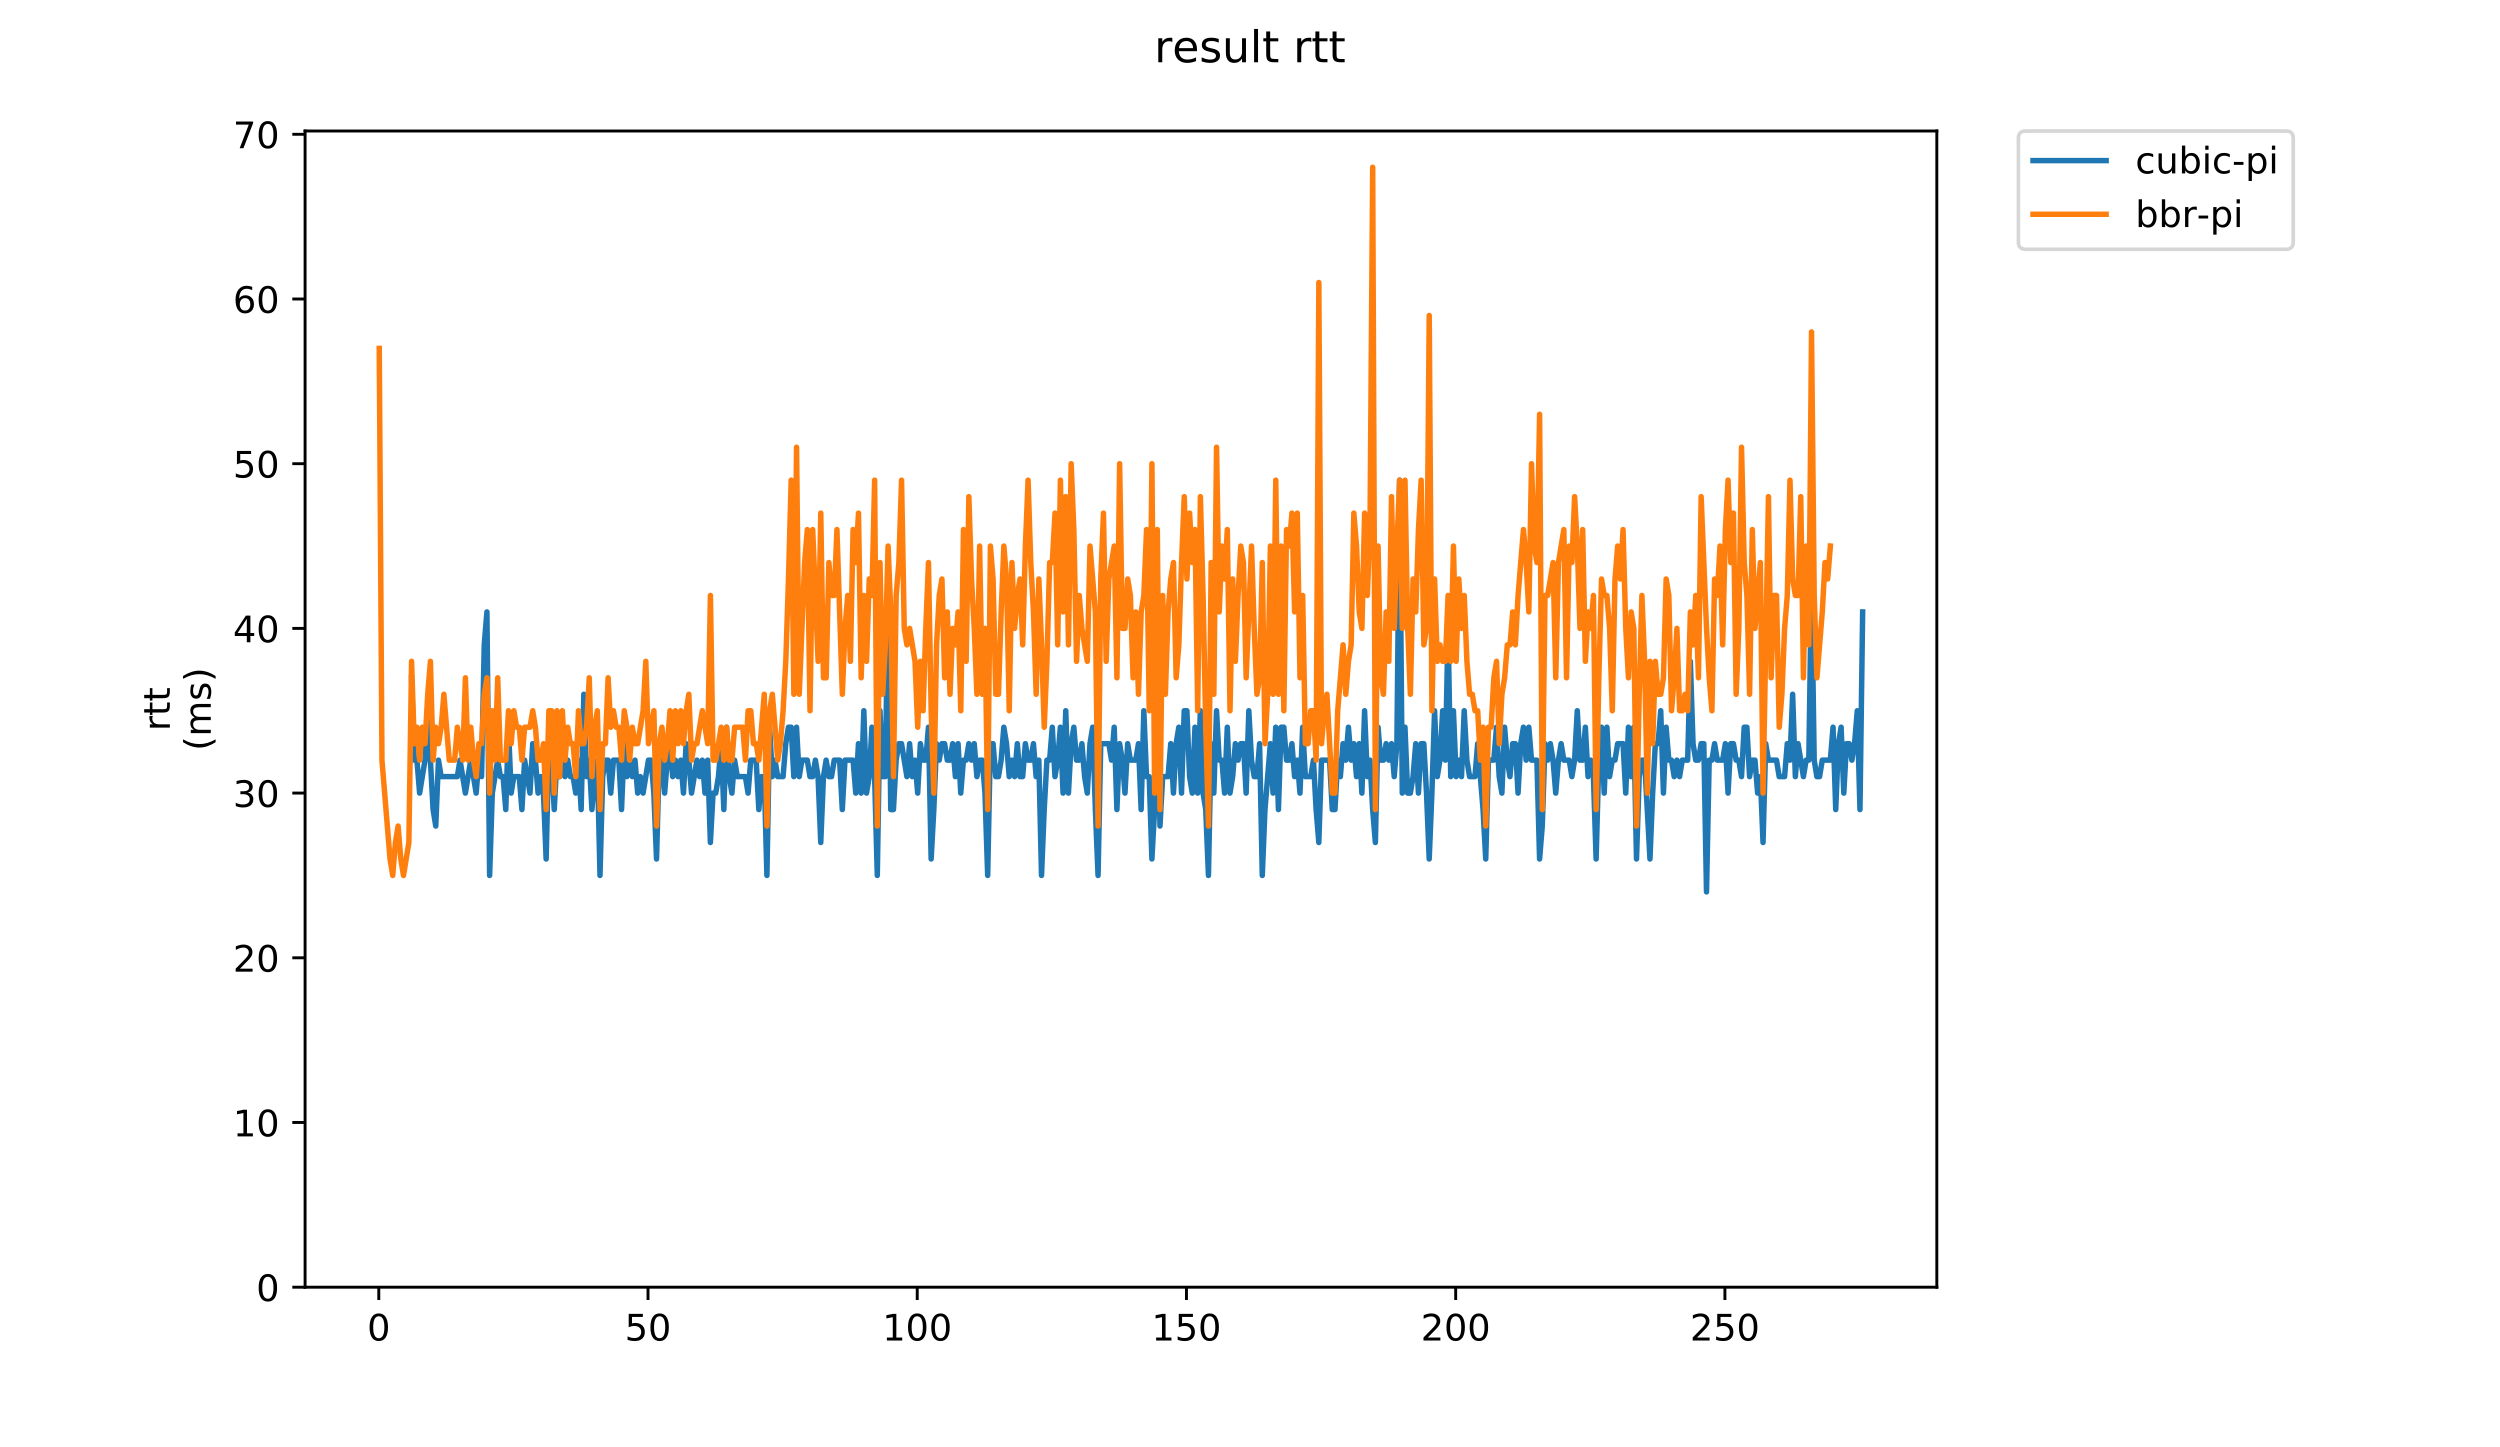 <?xml version="1.0" encoding="utf-8" standalone="no"?>
<!DOCTYPE svg PUBLIC "-//W3C//DTD SVG 1.1//EN"
  "http://www.w3.org/Graphics/SVG/1.1/DTD/svg11.dtd">
<!-- Created with matplotlib (https://matplotlib.org/) -->
<svg height="396pt" version="1.1" viewBox="0 0 684 396" width="684pt" xmlns="http://www.w3.org/2000/svg" xmlns:xlink="http://www.w3.org/1999/xlink">
 <defs>
  <style type="text/css">
*{stroke-linecap:butt;stroke-linejoin:round;}
  </style>
 </defs>
 <g id="figure_1">
  <g id="patch_1">
   <path d="M 0 396 
L 684 396 
L 684 0 
L 0 0 
z
" style="fill:#ffffff;"/>
  </g>
  <g id="axes_1">
   <g id="patch_2">
    <path d="M 83.472 352.174 
L 529.913 352.174 
L 529.913 35.844 
L 83.472 35.844 
z
" style="fill:#ffffff;"/>
   </g>
   <g id="matplotlib.axis_1">
    <g id="xtick_1">
     <g id="line2d_1">
      <defs>
       <path d="M 0 0 
L 0 3.5 
" id="m93118a6e4e" style="stroke:#000000;stroke-width:0.8;"/>
      </defs>
      <g>
       <use style="stroke:#000000;stroke-width:0.8;" x="103.637" xlink:href="#m93118a6e4e" y="352.174"/>
      </g>
     </g>
     <g id="text_1">
      <!-- 0 -->
      <defs>
       <path d="M 31.781 66.406 
Q 24.172 66.406 20.328 58.906 
Q 16.5 51.422 16.5 36.375 
Q 16.5 21.391 20.328 13.891 
Q 24.172 6.391 31.781 6.391 
Q 39.453 6.391 43.281 13.891 
Q 47.125 21.391 47.125 36.375 
Q 47.125 51.422 43.281 58.906 
Q 39.453 66.406 31.781 66.406 
z
M 31.781 74.219 
Q 44.047 74.219 50.516 64.516 
Q 56.984 54.828 56.984 36.375 
Q 56.984 17.969 50.516 8.266 
Q 44.047 -1.422 31.781 -1.422 
Q 19.531 -1.422 13.062 8.266 
Q 6.594 17.969 6.594 36.375 
Q 6.594 54.828 13.062 64.516 
Q 19.531 74.219 31.781 74.219 
z
" id="DejaVuSans-48"/>
      </defs>
      <g transform="translate(100.456 366.773)scale(0.1 -0.1)">
       <use xlink:href="#DejaVuSans-48"/>
      </g>
     </g>
    </g>
    <g id="xtick_2">
     <g id="line2d_2">
      <g>
       <use style="stroke:#000000;stroke-width:0.8;" x="177.296" xlink:href="#m93118a6e4e" y="352.174"/>
      </g>
     </g>
     <g id="text_2">
      <!-- 50 -->
      <defs>
       <path d="M 10.797 72.906 
L 49.516 72.906 
L 49.516 64.594 
L 19.828 64.594 
L 19.828 46.734 
Q 21.969 47.469 24.109 47.828 
Q 26.266 48.188 28.422 48.188 
Q 40.625 48.188 47.75 41.5 
Q 54.891 34.812 54.891 23.391 
Q 54.891 11.625 47.562 5.094 
Q 40.234 -1.422 26.906 -1.422 
Q 22.312 -1.422 17.547 -0.641 
Q 12.797 0.141 7.719 1.703 
L 7.719 11.625 
Q 12.109 9.234 16.797 8.062 
Q 21.484 6.891 26.703 6.891 
Q 35.156 6.891 40.078 11.328 
Q 45.016 15.766 45.016 23.391 
Q 45.016 31 40.078 35.438 
Q 35.156 39.891 26.703 39.891 
Q 22.75 39.891 18.812 39.016 
Q 14.891 38.141 10.797 36.281 
z
" id="DejaVuSans-53"/>
      </defs>
      <g transform="translate(170.934 366.773)scale(0.1 -0.1)">
       <use xlink:href="#DejaVuSans-53"/>
       <use x="63.623" xlink:href="#DejaVuSans-48"/>
      </g>
     </g>
    </g>
    <g id="xtick_3">
     <g id="line2d_3">
      <g>
       <use style="stroke:#000000;stroke-width:0.8;" x="250.955" xlink:href="#m93118a6e4e" y="352.174"/>
      </g>
     </g>
     <g id="text_3">
      <!-- 100 -->
      <defs>
       <path d="M 12.406 8.297 
L 28.516 8.297 
L 28.516 63.922 
L 10.984 60.406 
L 10.984 69.391 
L 28.422 72.906 
L 38.281 72.906 
L 38.281 8.297 
L 54.391 8.297 
L 54.391 0 
L 12.406 0 
z
" id="DejaVuSans-49"/>
      </defs>
      <g transform="translate(241.412 366.773)scale(0.1 -0.1)">
       <use xlink:href="#DejaVuSans-49"/>
       <use x="63.623" xlink:href="#DejaVuSans-48"/>
       <use x="127.246" xlink:href="#DejaVuSans-48"/>
      </g>
     </g>
    </g>
    <g id="xtick_4">
     <g id="line2d_4">
      <g>
       <use style="stroke:#000000;stroke-width:0.8;" x="324.615" xlink:href="#m93118a6e4e" y="352.174"/>
      </g>
     </g>
     <g id="text_4">
      <!-- 150 -->
      <g transform="translate(315.071 366.773)scale(0.1 -0.1)">
       <use xlink:href="#DejaVuSans-49"/>
       <use x="63.623" xlink:href="#DejaVuSans-53"/>
       <use x="127.246" xlink:href="#DejaVuSans-48"/>
      </g>
     </g>
    </g>
    <g id="xtick_5">
     <g id="line2d_5">
      <g>
       <use style="stroke:#000000;stroke-width:0.8;" x="398.274" xlink:href="#m93118a6e4e" y="352.174"/>
      </g>
     </g>
     <g id="text_5">
      <!-- 200 -->
      <defs>
       <path d="M 19.188 8.297 
L 53.609 8.297 
L 53.609 0 
L 7.328 0 
L 7.328 8.297 
Q 12.938 14.109 22.625 23.891 
Q 32.328 33.688 34.812 36.531 
Q 39.547 41.844 41.422 45.531 
Q 43.312 49.219 43.312 52.781 
Q 43.312 58.594 39.234 62.25 
Q 35.156 65.922 28.609 65.922 
Q 23.969 65.922 18.812 64.312 
Q 13.672 62.703 7.812 59.422 
L 7.812 69.391 
Q 13.766 71.781 18.938 73 
Q 24.125 74.219 28.422 74.219 
Q 39.75 74.219 46.484 68.547 
Q 53.219 62.891 53.219 53.422 
Q 53.219 48.922 51.531 44.891 
Q 49.859 40.875 45.406 35.406 
Q 44.188 33.984 37.641 27.219 
Q 31.109 20.453 19.188 8.297 
z
" id="DejaVuSans-50"/>
      </defs>
      <g transform="translate(388.73 366.773)scale(0.1 -0.1)">
       <use xlink:href="#DejaVuSans-50"/>
       <use x="63.623" xlink:href="#DejaVuSans-48"/>
       <use x="127.246" xlink:href="#DejaVuSans-48"/>
      </g>
     </g>
    </g>
    <g id="xtick_6">
     <g id="line2d_6">
      <g>
       <use style="stroke:#000000;stroke-width:0.8;" x="471.933" xlink:href="#m93118a6e4e" y="352.174"/>
      </g>
     </g>
     <g id="text_6">
      <!-- 250 -->
      <g transform="translate(462.389 366.773)scale(0.1 -0.1)">
       <use xlink:href="#DejaVuSans-50"/>
       <use x="63.623" xlink:href="#DejaVuSans-53"/>
       <use x="127.246" xlink:href="#DejaVuSans-48"/>
      </g>
     </g>
    </g>
   </g>
   <g id="matplotlib.axis_2">
    <g id="ytick_1">
     <g id="line2d_7">
      <defs>
       <path d="M 0 0 
L -3.5 0 
" id="mdeb79f6c47" style="stroke:#000000;stroke-width:0.8;"/>
      </defs>
      <g>
       <use style="stroke:#000000;stroke-width:0.8;" x="83.472" xlink:href="#mdeb79f6c47" y="352.174"/>
      </g>
     </g>
     <g id="text_7">
      <!-- 0 -->
      <g transform="translate(70.11 355.973)scale(0.1 -0.1)">
       <use xlink:href="#DejaVuSans-48"/>
      </g>
     </g>
    </g>
    <g id="ytick_2">
     <g id="line2d_8">
      <g>
       <use style="stroke:#000000;stroke-width:0.8;" x="83.472" xlink:href="#mdeb79f6c47" y="307.113"/>
      </g>
     </g>
     <g id="text_8">
      <!-- 10 -->
      <g transform="translate(63.747 310.912)scale(0.1 -0.1)">
       <use xlink:href="#DejaVuSans-49"/>
       <use x="63.623" xlink:href="#DejaVuSans-48"/>
      </g>
     </g>
    </g>
    <g id="ytick_3">
     <g id="line2d_9">
      <g>
       <use style="stroke:#000000;stroke-width:0.8;" x="83.472" xlink:href="#mdeb79f6c47" y="262.052"/>
      </g>
     </g>
     <g id="text_9">
      <!-- 20 -->
      <g transform="translate(63.747 265.851)scale(0.1 -0.1)">
       <use xlink:href="#DejaVuSans-50"/>
       <use x="63.623" xlink:href="#DejaVuSans-48"/>
      </g>
     </g>
    </g>
    <g id="ytick_4">
     <g id="line2d_10">
      <g>
       <use style="stroke:#000000;stroke-width:0.8;" x="83.472" xlink:href="#mdeb79f6c47" y="216.99"/>
      </g>
     </g>
     <g id="text_10">
      <!-- 30 -->
      <defs>
       <path d="M 40.578 39.312 
Q 47.656 37.797 51.625 33 
Q 55.609 28.219 55.609 21.188 
Q 55.609 10.406 48.188 4.484 
Q 40.766 -1.422 27.094 -1.422 
Q 22.516 -1.422 17.656 -0.516 
Q 12.797 0.391 7.625 2.203 
L 7.625 11.719 
Q 11.719 9.328 16.594 8.109 
Q 21.484 6.891 26.812 6.891 
Q 36.078 6.891 40.938 10.547 
Q 45.797 14.203 45.797 21.188 
Q 45.797 27.641 41.281 31.266 
Q 36.766 34.906 28.719 34.906 
L 20.219 34.906 
L 20.219 43.016 
L 29.109 43.016 
Q 36.375 43.016 40.234 45.922 
Q 44.094 48.828 44.094 54.297 
Q 44.094 59.906 40.109 62.906 
Q 36.141 65.922 28.719 65.922 
Q 24.656 65.922 20.016 65.031 
Q 15.375 64.156 9.812 62.312 
L 9.812 71.094 
Q 15.438 72.656 20.344 73.438 
Q 25.25 74.219 29.594 74.219 
Q 40.828 74.219 47.359 69.109 
Q 53.906 64.016 53.906 55.328 
Q 53.906 49.266 50.438 45.094 
Q 46.969 40.922 40.578 39.312 
z
" id="DejaVuSans-51"/>
      </defs>
      <g transform="translate(63.747 220.789)scale(0.1 -0.1)">
       <use xlink:href="#DejaVuSans-51"/>
       <use x="63.623" xlink:href="#DejaVuSans-48"/>
      </g>
     </g>
    </g>
    <g id="ytick_5">
     <g id="line2d_11">
      <g>
       <use style="stroke:#000000;stroke-width:0.8;" x="83.472" xlink:href="#mdeb79f6c47" y="171.929"/>
      </g>
     </g>
     <g id="text_11">
      <!-- 40 -->
      <defs>
       <path d="M 37.797 64.312 
L 12.891 25.391 
L 37.797 25.391 
z
M 35.203 72.906 
L 47.609 72.906 
L 47.609 25.391 
L 58.016 25.391 
L 58.016 17.188 
L 47.609 17.188 
L 47.609 0 
L 37.797 0 
L 37.797 17.188 
L 4.891 17.188 
L 4.891 26.703 
z
" id="DejaVuSans-52"/>
      </defs>
      <g transform="translate(63.747 175.728)scale(0.1 -0.1)">
       <use xlink:href="#DejaVuSans-52"/>
       <use x="63.623" xlink:href="#DejaVuSans-48"/>
      </g>
     </g>
    </g>
    <g id="ytick_6">
     <g id="line2d_12">
      <g>
       <use style="stroke:#000000;stroke-width:0.8;" x="83.472" xlink:href="#mdeb79f6c47" y="126.868"/>
      </g>
     </g>
     <g id="text_12">
      <!-- 50 -->
      <g transform="translate(63.747 130.667)scale(0.1 -0.1)">
       <use xlink:href="#DejaVuSans-53"/>
       <use x="63.623" xlink:href="#DejaVuSans-48"/>
      </g>
     </g>
    </g>
    <g id="ytick_7">
     <g id="line2d_13">
      <g>
       <use style="stroke:#000000;stroke-width:0.8;" x="83.472" xlink:href="#mdeb79f6c47" y="81.806"/>
      </g>
     </g>
     <g id="text_13">
      <!-- 60 -->
      <defs>
       <path d="M 33.016 40.375 
Q 26.375 40.375 22.484 35.828 
Q 18.609 31.297 18.609 23.391 
Q 18.609 15.531 22.484 10.953 
Q 26.375 6.391 33.016 6.391 
Q 39.656 6.391 43.531 10.953 
Q 47.406 15.531 47.406 23.391 
Q 47.406 31.297 43.531 35.828 
Q 39.656 40.375 33.016 40.375 
z
M 52.594 71.297 
L 52.594 62.312 
Q 48.875 64.062 45.094 64.984 
Q 41.312 65.922 37.594 65.922 
Q 27.828 65.922 22.672 59.328 
Q 17.531 52.734 16.797 39.406 
Q 19.672 43.656 24.016 45.922 
Q 28.375 48.188 33.594 48.188 
Q 44.578 48.188 50.953 41.516 
Q 57.328 34.859 57.328 23.391 
Q 57.328 12.156 50.688 5.359 
Q 44.047 -1.422 33.016 -1.422 
Q 20.359 -1.422 13.672 8.266 
Q 6.984 17.969 6.984 36.375 
Q 6.984 53.656 15.188 63.938 
Q 23.391 74.219 37.203 74.219 
Q 40.922 74.219 44.703 73.484 
Q 48.484 72.75 52.594 71.297 
z
" id="DejaVuSans-54"/>
      </defs>
      <g transform="translate(63.747 85.606)scale(0.1 -0.1)">
       <use xlink:href="#DejaVuSans-54"/>
       <use x="63.623" xlink:href="#DejaVuSans-48"/>
      </g>
     </g>
    </g>
    <g id="ytick_8">
     <g id="line2d_14">
      <g>
       <use style="stroke:#000000;stroke-width:0.8;" x="83.472" xlink:href="#mdeb79f6c47" y="36.745"/>
      </g>
     </g>
     <g id="text_14">
      <!-- 70 -->
      <defs>
       <path d="M 8.203 72.906 
L 55.078 72.906 
L 55.078 68.703 
L 28.609 0 
L 18.312 0 
L 43.219 64.594 
L 8.203 64.594 
z
" id="DejaVuSans-55"/>
      </defs>
      <g transform="translate(63.747 40.544)scale(0.1 -0.1)">
       <use xlink:href="#DejaVuSans-55"/>
       <use x="63.623" xlink:href="#DejaVuSans-48"/>
      </g>
     </g>
    </g>
    <g id="text_15">
     <!-- rtt -->
     <defs>
      <path d="M 41.109 46.297 
Q 39.594 47.172 37.812 47.578 
Q 36.031 48 33.891 48 
Q 26.266 48 22.188 43.047 
Q 18.109 38.094 18.109 28.812 
L 18.109 0 
L 9.078 0 
L 9.078 54.688 
L 18.109 54.688 
L 18.109 46.188 
Q 20.953 51.172 25.484 53.578 
Q 30.031 56 36.531 56 
Q 37.453 56 38.578 55.875 
Q 39.703 55.766 41.062 55.516 
z
" id="DejaVuSans-114"/>
      <path d="M 18.312 70.219 
L 18.312 54.688 
L 36.812 54.688 
L 36.812 47.703 
L 18.312 47.703 
L 18.312 18.016 
Q 18.312 11.328 20.141 9.422 
Q 21.969 7.516 27.594 7.516 
L 36.812 7.516 
L 36.812 0 
L 27.594 0 
Q 17.188 0 13.234 3.875 
Q 9.281 7.766 9.281 18.016 
L 9.281 47.703 
L 2.688 47.703 
L 2.688 54.688 
L 9.281 54.688 
L 9.281 70.219 
z
" id="DejaVuSans-116"/>
     </defs>
     <g transform="translate(46.47 199.985)rotate(-90)scale(0.1 -0.1)">
      <use xlink:href="#DejaVuSans-114"/>
      <use x="41.113" xlink:href="#DejaVuSans-116"/>
      <use x="80.322" xlink:href="#DejaVuSans-116"/>
     </g>
     <!-- (ms) -->
     <defs>
      <path d="M 31 75.875 
Q 24.469 64.656 21.281 53.656 
Q 18.109 42.672 18.109 31.391 
Q 18.109 20.125 21.312 9.062 
Q 24.516 -2 31 -13.188 
L 23.188 -13.188 
Q 15.875 -1.703 12.234 9.375 
Q 8.594 20.453 8.594 31.391 
Q 8.594 42.281 12.203 53.312 
Q 15.828 64.359 23.188 75.875 
z
" id="DejaVuSans-40"/>
      <path d="M 52 44.188 
Q 55.375 50.25 60.062 53.125 
Q 64.75 56 71.094 56 
Q 79.641 56 84.281 50.016 
Q 88.922 44.047 88.922 33.016 
L 88.922 0 
L 79.891 0 
L 79.891 32.719 
Q 79.891 40.578 77.094 44.375 
Q 74.312 48.188 68.609 48.188 
Q 61.625 48.188 57.562 43.547 
Q 53.516 38.922 53.516 30.906 
L 53.516 0 
L 44.484 0 
L 44.484 32.719 
Q 44.484 40.625 41.703 44.406 
Q 38.922 48.188 33.109 48.188 
Q 26.219 48.188 22.156 43.531 
Q 18.109 38.875 18.109 30.906 
L 18.109 0 
L 9.078 0 
L 9.078 54.688 
L 18.109 54.688 
L 18.109 46.188 
Q 21.188 51.219 25.484 53.609 
Q 29.781 56 35.688 56 
Q 41.656 56 45.828 52.969 
Q 50 49.953 52 44.188 
z
" id="DejaVuSans-109"/>
      <path d="M 44.281 53.078 
L 44.281 44.578 
Q 40.484 46.531 36.375 47.5 
Q 32.281 48.484 27.875 48.484 
Q 21.188 48.484 17.844 46.438 
Q 14.5 44.391 14.5 40.281 
Q 14.5 37.156 16.891 35.375 
Q 19.281 33.594 26.516 31.984 
L 29.594 31.297 
Q 39.156 29.25 43.188 25.516 
Q 47.219 21.781 47.219 15.094 
Q 47.219 7.469 41.188 3.016 
Q 35.156 -1.422 24.609 -1.422 
Q 20.219 -1.422 15.453 -0.562 
Q 10.688 0.297 5.422 2 
L 5.422 11.281 
Q 10.406 8.688 15.234 7.391 
Q 20.062 6.109 24.812 6.109 
Q 31.156 6.109 34.562 8.281 
Q 37.984 10.453 37.984 14.406 
Q 37.984 18.062 35.516 20.016 
Q 33.062 21.969 24.703 23.781 
L 21.578 24.516 
Q 13.234 26.266 9.516 29.906 
Q 5.812 33.547 5.812 39.891 
Q 5.812 47.609 11.281 51.797 
Q 16.75 56 26.812 56 
Q 31.781 56 36.172 55.266 
Q 40.578 54.547 44.281 53.078 
z
" id="DejaVuSans-115"/>
      <path d="M 8.016 75.875 
L 15.828 75.875 
Q 23.141 64.359 26.781 53.312 
Q 30.422 42.281 30.422 31.391 
Q 30.422 20.453 26.781 9.375 
Q 23.141 -1.703 15.828 -13.188 
L 8.016 -13.188 
Q 14.5 -2 17.703 9.062 
Q 20.906 20.125 20.906 31.391 
Q 20.906 42.672 17.703 53.656 
Q 14.5 64.656 8.016 75.875 
z
" id="DejaVuSans-41"/>
     </defs>
     <g transform="translate(57.668 205.386)rotate(-90)scale(0.1 -0.1)">
      <use xlink:href="#DejaVuSans-40"/>
      <use x="39.014" xlink:href="#DejaVuSans-109"/>
      <use x="136.426" xlink:href="#DejaVuSans-115"/>
      <use x="188.525" xlink:href="#DejaVuSans-41"/>
     </g>
    </g>
   </g>
   <g id="line2d_15">
    <path clip-path="url(#p461cdb042e)" d="M 112.597 185.447 
L 113.333 207.978 
L 114.07 207.978 
L 114.807 216.99 
L 116.28 207.978 
L 117.016 194.46 
L 118.49 221.496 
L 119.226 226.003 
L 119.963 207.978 
L 120.699 212.484 
L 125.119 212.484 
L 125.856 207.978 
L 127.329 216.99 
L 128.802 207.978 
L 130.275 216.99 
L 131.012 207.978 
L 131.748 212.484 
L 132.485 176.435 
L 133.221 167.423 
L 133.958 239.521 
L 134.695 216.99 
L 136.168 207.978 
L 136.904 212.484 
L 137.641 212.484 
L 138.378 221.496 
L 139.114 198.966 
L 139.851 216.99 
L 140.587 212.484 
L 142.061 212.484 
L 142.797 221.496 
L 143.534 207.978 
L 145.007 216.99 
L 145.744 203.472 
L 146.48 207.978 
L 147.217 216.99 
L 147.953 212.484 
L 148.69 216.99 
L 149.426 235.015 
L 150.163 203.472 
L 150.9 207.978 
L 151.636 221.496 
L 152.373 207.978 
L 153.109 212.484 
L 153.846 207.978 
L 154.583 212.484 
L 155.319 207.978 
L 156.056 212.484 
L 156.792 212.484 
L 157.529 216.99 
L 158.266 207.978 
L 159.002 221.496 
L 159.739 189.953 
L 160.475 212.484 
L 161.212 207.978 
L 161.949 221.496 
L 162.685 212.484 
L 163.422 207.978 
L 164.158 239.521 
L 164.895 212.484 
L 165.632 207.978 
L 166.368 207.978 
L 167.105 216.99 
L 167.841 207.978 
L 169.314 207.978 
L 170.051 221.496 
L 170.788 203.472 
L 171.524 212.484 
L 172.261 207.978 
L 172.997 212.484 
L 173.734 207.978 
L 174.471 216.99 
L 175.207 212.484 
L 175.944 216.99 
L 177.417 207.978 
L 178.154 207.978 
L 178.89 216.99 
L 179.627 235.015 
L 180.363 207.978 
L 181.1 207.978 
L 181.837 216.99 
L 182.573 207.978 
L 183.31 203.472 
L 184.046 212.484 
L 184.783 207.978 
L 185.52 212.484 
L 186.256 207.978 
L 186.993 216.99 
L 187.729 203.472 
L 188.466 207.978 
L 189.202 216.99 
L 190.676 207.978 
L 191.412 212.484 
L 192.149 207.978 
L 192.885 216.99 
L 193.622 207.978 
L 194.359 230.509 
L 195.095 216.99 
L 195.832 216.99 
L 196.568 212.484 
L 197.305 203.472 
L 198.042 221.496 
L 198.778 198.966 
L 199.515 212.484 
L 200.251 216.99 
L 200.988 207.978 
L 201.725 212.484 
L 203.934 212.484 
L 204.671 216.99 
L 205.408 207.978 
L 206.881 207.978 
L 207.617 221.496 
L 208.354 212.484 
L 209.09 212.484 
L 209.827 239.521 
L 210.564 198.966 
L 211.3 212.484 
L 212.037 207.978 
L 212.773 212.484 
L 214.247 212.484 
L 214.983 203.472 
L 215.72 198.966 
L 216.456 198.966 
L 217.193 212.484 
L 217.93 198.966 
L 218.666 212.484 
L 219.403 207.978 
L 220.876 207.978 
L 221.613 212.484 
L 222.349 212.484 
L 223.086 207.978 
L 223.822 212.484 
L 224.559 230.509 
L 225.296 212.484 
L 226.032 207.978 
L 226.769 212.484 
L 227.505 212.484 
L 228.242 207.978 
L 229.715 207.978 
L 230.452 221.496 
L 231.188 207.978 
L 233.398 207.978 
L 234.135 216.99 
L 234.871 203.472 
L 235.608 216.99 
L 236.344 194.46 
L 237.081 216.99 
L 237.818 212.484 
L 238.554 198.966 
L 239.291 212.484 
L 240.027 239.521 
L 240.764 194.46 
L 241.501 212.484 
L 242.237 212.484 
L 242.974 158.411 
L 243.71 221.496 
L 244.447 221.496 
L 245.183 207.978 
L 245.92 203.472 
L 246.657 203.472 
L 248.13 212.484 
L 248.866 203.472 
L 249.603 212.484 
L 250.34 207.978 
L 251.076 216.99 
L 251.813 203.472 
L 252.549 207.978 
L 253.286 207.978 
L 254.023 198.966 
L 254.759 235.015 
L 255.496 221.496 
L 256.232 203.472 
L 256.969 207.978 
L 257.706 203.472 
L 258.442 203.472 
L 259.179 207.978 
L 259.915 207.978 
L 260.652 203.472 
L 261.389 212.484 
L 262.125 203.472 
L 262.862 216.99 
L 263.598 207.978 
L 264.335 207.978 
L 265.071 203.472 
L 265.808 207.978 
L 266.545 203.472 
L 267.281 212.484 
L 268.018 207.978 
L 268.754 207.978 
L 269.491 216.99 
L 270.228 239.521 
L 270.964 203.472 
L 271.701 203.472 
L 272.437 212.484 
L 273.174 212.484 
L 273.911 207.978 
L 274.647 198.966 
L 275.384 203.472 
L 276.12 212.484 
L 276.857 207.978 
L 277.594 212.484 
L 278.33 203.472 
L 279.067 212.484 
L 279.803 212.484 
L 280.54 203.472 
L 281.277 207.978 
L 282.013 207.978 
L 282.75 203.472 
L 283.486 212.484 
L 284.223 207.978 
L 284.959 239.521 
L 285.696 221.496 
L 286.433 207.978 
L 287.169 207.978 
L 287.906 198.966 
L 288.642 212.484 
L 289.379 207.978 
L 290.116 198.966 
L 290.852 216.99 
L 291.589 194.46 
L 292.325 216.99 
L 293.062 203.472 
L 293.799 198.966 
L 294.535 207.978 
L 295.272 207.978 
L 296.008 203.472 
L 296.745 212.484 
L 297.482 216.99 
L 298.218 203.472 
L 298.955 198.966 
L 299.691 221.496 
L 300.428 239.521 
L 301.165 203.472 
L 303.374 203.472 
L 304.111 207.978 
L 304.847 198.966 
L 305.584 221.496 
L 306.321 203.472 
L 307.057 207.978 
L 307.794 216.99 
L 308.53 203.472 
L 309.267 207.978 
L 310.74 207.978 
L 311.477 203.472 
L 312.213 221.496 
L 312.95 194.46 
L 313.687 212.484 
L 314.423 212.484 
L 315.16 235.015 
L 315.896 221.496 
L 316.633 189.953 
L 317.37 226.003 
L 318.106 212.484 
L 319.579 212.484 
L 320.316 203.472 
L 321.053 216.99 
L 321.789 203.472 
L 322.526 198.966 
L 323.262 216.99 
L 323.999 194.46 
L 324.735 194.46 
L 325.472 212.484 
L 326.209 216.99 
L 326.945 198.966 
L 327.682 216.99 
L 328.418 194.46 
L 329.155 216.99 
L 329.892 221.496 
L 330.628 239.521 
L 331.365 203.472 
L 332.101 216.99 
L 332.838 194.46 
L 333.575 207.978 
L 334.311 207.978 
L 335.048 216.99 
L 335.784 198.966 
L 336.521 216.99 
L 337.258 212.484 
L 337.994 203.472 
L 338.731 207.978 
L 339.467 203.472 
L 340.204 203.472 
L 340.941 216.99 
L 341.677 194.46 
L 342.414 207.978 
L 343.15 212.484 
L 343.887 212.484 
L 344.623 203.472 
L 345.36 239.521 
L 346.097 221.496 
L 347.57 203.472 
L 348.306 216.99 
L 349.043 198.966 
L 349.78 221.496 
L 350.516 198.966 
L 351.253 198.966 
L 351.989 207.978 
L 352.726 207.978 
L 353.463 203.472 
L 354.199 212.484 
L 354.936 207.978 
L 355.672 216.99 
L 356.409 198.966 
L 357.146 212.484 
L 358.619 212.484 
L 359.355 207.978 
L 360.092 221.496 
L 360.829 230.509 
L 361.565 207.978 
L 363.775 207.978 
L 364.511 221.496 
L 365.248 221.496 
L 365.985 207.978 
L 366.721 212.484 
L 367.458 203.472 
L 368.194 207.978 
L 368.931 198.966 
L 369.668 207.978 
L 370.404 203.472 
L 371.141 212.484 
L 371.877 203.472 
L 372.614 216.99 
L 373.351 194.46 
L 374.087 212.484 
L 374.824 207.978 
L 375.56 221.496 
L 376.297 230.509 
L 377.034 198.966 
L 377.77 207.978 
L 378.507 207.978 
L 379.243 203.472 
L 379.98 207.978 
L 380.717 203.472 
L 381.453 212.484 
L 382.19 203.472 
L 382.926 131.374 
L 383.663 216.99 
L 384.399 198.966 
L 385.136 216.99 
L 385.873 216.99 
L 386.609 212.484 
L 387.346 203.472 
L 388.082 216.99 
L 388.819 203.472 
L 389.556 203.472 
L 390.292 216.99 
L 391.029 235.015 
L 391.765 216.99 
L 392.502 194.46 
L 393.239 212.484 
L 393.975 207.978 
L 394.712 194.46 
L 395.448 207.978 
L 396.185 171.929 
L 396.922 212.484 
L 397.658 194.46 
L 398.395 212.484 
L 399.131 207.978 
L 399.868 212.484 
L 400.605 194.46 
L 401.341 207.978 
L 402.078 212.484 
L 403.551 212.484 
L 404.287 203.472 
L 405.761 221.496 
L 406.497 235.015 
L 407.234 207.978 
L 408.707 207.978 
L 409.444 198.966 
L 410.18 212.484 
L 410.917 216.99 
L 411.653 198.966 
L 412.39 207.978 
L 413.127 212.484 
L 413.863 203.472 
L 414.6 203.472 
L 415.336 216.99 
L 416.073 203.472 
L 416.81 198.966 
L 417.546 207.978 
L 418.283 198.966 
L 419.019 207.978 
L 420.493 207.978 
L 421.229 235.015 
L 421.966 226.003 
L 422.702 203.472 
L 423.439 207.978 
L 424.175 203.472 
L 424.912 207.978 
L 425.649 216.99 
L 426.385 207.978 
L 427.122 203.472 
L 427.858 207.978 
L 429.332 207.978 
L 430.068 212.484 
L 430.805 207.978 
L 431.541 194.46 
L 432.278 207.978 
L 433.015 207.978 
L 433.751 198.966 
L 434.488 212.484 
L 435.224 207.978 
L 435.961 212.484 
L 436.698 235.015 
L 437.434 207.978 
L 438.171 198.966 
L 438.907 216.99 
L 439.644 198.966 
L 440.381 212.484 
L 441.117 207.978 
L 441.854 207.978 
L 442.59 203.472 
L 444.063 203.472 
L 444.8 216.99 
L 445.537 198.966 
L 446.273 212.484 
L 447.01 198.966 
L 447.746 235.015 
L 448.483 212.484 
L 449.22 207.978 
L 449.956 207.978 
L 451.429 235.015 
L 452.166 216.99 
L 452.903 203.472 
L 453.639 203.472 
L 454.376 194.46 
L 455.112 216.99 
L 455.849 198.966 
L 456.586 207.978 
L 457.322 207.978 
L 458.059 212.484 
L 458.795 207.978 
L 459.532 212.484 
L 460.269 207.978 
L 461.742 207.978 
L 462.478 180.941 
L 463.215 203.472 
L 463.951 207.978 
L 464.688 207.978 
L 465.425 203.472 
L 466.161 203.472 
L 466.898 244.027 
L 467.634 207.978 
L 468.371 207.978 
L 469.108 203.472 
L 469.844 207.978 
L 471.317 207.978 
L 472.054 203.472 
L 472.791 216.99 
L 473.527 203.472 
L 474.264 203.472 
L 475 207.978 
L 475.737 207.978 
L 476.474 212.484 
L 477.21 198.966 
L 477.947 198.966 
L 478.683 212.484 
L 479.42 207.978 
L 480.157 207.978 
L 480.893 216.99 
L 481.63 212.484 
L 482.366 230.509 
L 483.103 203.472 
L 483.839 207.978 
L 486.049 207.978 
L 486.786 212.484 
L 488.259 212.484 
L 488.996 203.472 
L 489.732 207.978 
L 490.469 189.953 
L 491.205 212.484 
L 491.942 203.472 
L 493.415 212.484 
L 494.152 207.978 
L 494.888 207.978 
L 495.625 158.411 
L 496.362 207.978 
L 497.098 212.484 
L 497.835 212.484 
L 498.571 207.978 
L 500.781 207.978 
L 501.518 198.966 
L 502.254 221.496 
L 502.991 203.472 
L 503.727 198.966 
L 504.464 216.99 
L 505.201 203.472 
L 505.937 203.472 
L 506.674 207.978 
L 507.41 203.472 
L 508.147 194.46 
L 508.884 221.496 
L 509.62 167.423 
L 509.62 167.423 
" style="fill:none;stroke:#1f77b4;stroke-linecap:square;stroke-width:1.5;"/>
   </g>
   <g id="line2d_16">
    <path clip-path="url(#p461cdb042e)" d="M 103.765 95.325 
L 104.502 207.978 
L 106.711 235.015 
L 107.448 239.521 
L 108.185 230.509 
L 108.921 226.003 
L 109.658 235.015 
L 110.394 239.521 
L 111.868 230.509 
L 112.604 180.941 
L 113.341 203.472 
L 114.077 198.966 
L 114.814 207.978 
L 115.551 198.966 
L 116.287 203.472 
L 117.024 189.953 
L 117.76 180.941 
L 118.497 207.978 
L 119.234 198.966 
L 119.97 203.472 
L 120.707 198.966 
L 121.443 189.953 
L 122.917 207.978 
L 124.39 207.978 
L 125.126 198.966 
L 126.599 207.978 
L 127.336 185.447 
L 128.073 207.978 
L 128.809 198.966 
L 129.546 207.978 
L 130.282 212.484 
L 131.019 203.472 
L 131.756 203.472 
L 132.492 189.953 
L 133.229 185.447 
L 133.965 216.99 
L 134.702 194.46 
L 135.439 207.978 
L 136.175 185.447 
L 136.912 207.978 
L 138.385 207.978 
L 139.122 194.46 
L 139.858 203.472 
L 140.595 194.46 
L 141.331 198.966 
L 142.068 198.966 
L 142.805 207.978 
L 143.541 198.966 
L 145.014 198.966 
L 145.751 194.46 
L 146.487 198.966 
L 147.224 207.978 
L 147.961 207.978 
L 148.697 203.472 
L 149.434 221.496 
L 150.17 194.46 
L 150.907 194.46 
L 151.644 216.99 
L 152.38 194.46 
L 153.117 212.484 
L 153.853 194.46 
L 154.59 207.978 
L 155.327 198.966 
L 156.063 203.472 
L 156.8 203.472 
L 157.536 212.484 
L 158.273 194.46 
L 159.01 203.472 
L 159.746 203.472 
L 160.483 198.966 
L 161.219 185.447 
L 161.956 212.484 
L 162.693 198.966 
L 163.429 194.46 
L 164.166 221.496 
L 164.902 203.472 
L 165.639 203.472 
L 166.375 185.447 
L 167.112 198.966 
L 167.849 194.46 
L 168.585 198.966 
L 169.322 198.966 
L 170.058 207.978 
L 170.795 194.46 
L 171.532 198.966 
L 172.268 207.978 
L 173.005 198.966 
L 173.741 203.472 
L 174.478 203.472 
L 175.951 194.46 
L 176.688 180.941 
L 177.424 203.472 
L 178.898 194.46 
L 179.634 226.003 
L 180.371 203.472 
L 181.107 198.966 
L 181.844 207.978 
L 182.58 203.472 
L 183.317 194.46 
L 184.054 207.978 
L 184.79 194.46 
L 185.527 203.472 
L 186.263 194.46 
L 187 203.472 
L 187.737 194.46 
L 188.473 189.953 
L 189.21 207.978 
L 189.946 203.472 
L 190.683 203.472 
L 192.156 194.46 
L 193.629 203.472 
L 194.366 162.917 
L 195.103 207.978 
L 195.839 207.978 
L 197.312 198.966 
L 198.049 207.978 
L 198.786 198.966 
L 199.522 207.978 
L 200.259 207.978 
L 200.995 198.966 
L 203.205 198.966 
L 203.942 207.978 
L 204.678 194.46 
L 205.415 194.46 
L 206.151 203.472 
L 206.888 203.472 
L 207.625 207.978 
L 209.098 189.953 
L 209.834 226.003 
L 210.571 194.46 
L 211.308 189.953 
L 212.781 207.978 
L 213.517 203.472 
L 214.254 194.46 
L 214.991 180.941 
L 215.727 158.411 
L 216.464 131.374 
L 217.2 189.953 
L 217.937 122.361 
L 218.674 189.953 
L 220.147 153.904 
L 220.883 144.892 
L 221.62 194.46 
L 222.356 144.892 
L 223.83 180.941 
L 224.566 140.386 
L 225.303 185.447 
L 226.039 185.447 
L 226.776 153.904 
L 227.513 162.917 
L 228.249 162.917 
L 228.986 144.892 
L 230.459 189.953 
L 231.196 171.929 
L 231.932 162.917 
L 232.669 180.941 
L 233.405 144.892 
L 234.142 153.904 
L 234.879 140.386 
L 235.615 185.447 
L 236.352 162.917 
L 237.088 180.941 
L 237.825 158.411 
L 238.562 162.917 
L 239.298 131.374 
L 240.035 226.003 
L 240.771 153.904 
L 241.508 189.953 
L 242.244 176.435 
L 242.981 149.398 
L 243.718 167.423 
L 244.454 212.484 
L 245.191 162.917 
L 245.927 153.904 
L 246.664 131.374 
L 247.401 171.929 
L 248.137 176.435 
L 248.874 171.929 
L 250.347 180.941 
L 251.084 198.966 
L 251.82 180.941 
L 252.557 194.46 
L 253.293 171.929 
L 254.03 153.904 
L 254.767 194.46 
L 255.503 216.99 
L 256.24 176.435 
L 256.976 162.917 
L 257.713 158.411 
L 258.45 185.447 
L 259.186 167.423 
L 259.923 189.953 
L 260.659 171.929 
L 261.396 176.435 
L 262.132 167.423 
L 262.869 194.46 
L 263.606 144.892 
L 264.342 180.941 
L 265.079 135.88 
L 265.815 158.411 
L 266.552 171.929 
L 267.289 189.953 
L 268.025 149.398 
L 268.762 189.953 
L 269.498 171.929 
L 270.235 221.496 
L 270.972 149.398 
L 271.708 158.411 
L 272.445 189.953 
L 273.181 189.953 
L 273.918 167.423 
L 274.655 149.398 
L 275.391 158.411 
L 276.128 194.46 
L 276.864 153.904 
L 277.601 171.929 
L 278.338 162.917 
L 279.074 158.411 
L 279.811 176.435 
L 280.547 149.398 
L 281.284 131.374 
L 282.02 153.904 
L 282.757 167.423 
L 283.494 189.953 
L 284.23 158.411 
L 284.967 176.435 
L 285.703 198.966 
L 286.44 180.941 
L 287.177 153.904 
L 287.913 153.904 
L 288.65 140.386 
L 289.386 176.435 
L 290.123 131.374 
L 290.86 167.423 
L 291.596 135.88 
L 292.333 176.435 
L 293.069 126.868 
L 293.806 144.892 
L 294.543 180.941 
L 295.279 162.917 
L 296.016 171.929 
L 297.489 180.941 
L 298.226 149.398 
L 299.699 167.423 
L 300.435 226.003 
L 301.172 158.411 
L 301.908 140.386 
L 302.645 180.941 
L 303.382 158.411 
L 304.855 149.398 
L 305.591 185.447 
L 306.328 126.868 
L 307.065 171.929 
L 307.801 171.929 
L 308.538 158.411 
L 309.274 162.917 
L 310.011 185.447 
L 310.748 167.423 
L 311.484 189.953 
L 312.221 167.423 
L 312.957 162.917 
L 313.694 144.892 
L 314.431 194.46 
L 315.167 126.868 
L 315.904 216.99 
L 316.64 144.892 
L 317.377 221.496 
L 318.114 162.917 
L 318.85 189.953 
L 319.587 167.423 
L 320.323 158.411 
L 321.06 153.904 
L 321.796 185.447 
L 322.533 176.435 
L 323.27 153.904 
L 324.006 135.88 
L 324.743 158.411 
L 325.479 140.386 
L 326.216 153.904 
L 326.953 144.892 
L 327.689 194.46 
L 328.426 135.88 
L 329.162 162.917 
L 329.899 198.966 
L 330.636 226.003 
L 331.372 153.904 
L 332.109 189.953 
L 332.845 122.361 
L 333.582 167.423 
L 334.319 149.398 
L 335.055 158.411 
L 335.792 144.892 
L 336.528 194.46 
L 337.265 158.411 
L 338.002 180.941 
L 338.738 162.917 
L 339.475 149.398 
L 340.211 153.904 
L 340.948 185.447 
L 342.421 149.398 
L 343.158 171.929 
L 343.894 189.953 
L 344.631 185.447 
L 345.367 153.904 
L 346.104 203.472 
L 346.841 189.953 
L 347.577 149.398 
L 348.314 189.953 
L 349.05 131.374 
L 349.787 189.953 
L 350.524 149.398 
L 351.26 194.46 
L 351.997 144.892 
L 352.733 149.398 
L 353.47 140.386 
L 354.207 167.423 
L 354.943 140.386 
L 355.68 185.447 
L 356.416 162.917 
L 357.153 203.472 
L 357.89 203.472 
L 358.626 194.46 
L 359.363 194.46 
L 360.099 207.978 
L 360.836 77.3 
L 361.572 203.472 
L 362.309 194.46 
L 363.046 189.953 
L 364.519 216.99 
L 365.255 216.99 
L 365.992 194.46 
L 367.465 176.435 
L 368.202 189.953 
L 368.938 180.941 
L 369.675 176.435 
L 370.412 140.386 
L 371.148 149.398 
L 371.885 167.423 
L 372.621 171.929 
L 373.358 140.386 
L 374.095 162.917 
L 374.831 144.892 
L 375.568 45.757 
L 376.304 221.496 
L 377.041 149.398 
L 377.778 185.447 
L 378.514 189.953 
L 379.251 167.423 
L 379.987 180.941 
L 380.724 135.88 
L 381.46 171.929 
L 382.197 149.398 
L 382.934 131.374 
L 383.67 171.929 
L 384.407 131.374 
L 385.143 171.929 
L 385.88 189.953 
L 386.617 158.411 
L 387.353 167.423 
L 388.09 144.892 
L 388.826 131.374 
L 389.563 176.435 
L 390.3 171.929 
L 391.036 86.312 
L 391.773 194.46 
L 392.509 158.411 
L 393.246 180.941 
L 393.983 176.435 
L 394.719 180.941 
L 395.456 180.941 
L 396.192 162.917 
L 396.929 180.941 
L 397.666 149.398 
L 398.402 180.941 
L 399.139 158.411 
L 399.875 171.929 
L 400.612 162.917 
L 401.348 180.941 
L 402.085 189.953 
L 402.822 189.953 
L 403.558 194.46 
L 404.295 194.46 
L 405.031 207.978 
L 405.768 198.966 
L 406.505 226.003 
L 407.241 198.966 
L 407.978 198.966 
L 408.714 185.447 
L 409.451 180.941 
L 410.188 203.472 
L 410.924 189.953 
L 411.661 185.447 
L 412.397 176.435 
L 413.134 176.435 
L 413.871 167.423 
L 414.607 176.435 
L 415.344 162.917 
L 416.817 144.892 
L 417.554 153.904 
L 418.29 167.423 
L 419.027 126.868 
L 419.763 149.398 
L 420.5 153.904 
L 421.236 113.349 
L 421.973 221.496 
L 422.71 162.917 
L 423.446 162.917 
L 424.919 153.904 
L 425.656 185.447 
L 426.393 153.904 
L 427.866 144.892 
L 428.602 185.447 
L 429.339 149.398 
L 430.076 153.904 
L 430.812 135.88 
L 431.549 149.398 
L 432.285 171.929 
L 433.022 144.892 
L 433.759 180.941 
L 434.495 167.423 
L 435.232 171.929 
L 435.968 162.917 
L 436.705 221.496 
L 437.442 185.447 
L 438.178 158.411 
L 438.915 162.917 
L 439.651 162.917 
L 440.388 171.929 
L 441.124 194.46 
L 441.861 158.411 
L 442.598 149.398 
L 443.334 158.411 
L 444.071 144.892 
L 444.807 171.929 
L 445.544 185.447 
L 446.281 167.423 
L 447.017 171.929 
L 447.754 226.003 
L 448.49 189.953 
L 449.227 162.917 
L 449.964 180.941 
L 450.7 216.99 
L 451.437 180.941 
L 452.173 203.472 
L 452.91 180.941 
L 453.647 189.953 
L 454.383 189.953 
L 455.12 185.447 
L 455.856 158.411 
L 456.593 162.917 
L 457.33 194.46 
L 458.066 185.447 
L 458.803 171.929 
L 459.539 194.46 
L 460.276 194.46 
L 461.012 189.953 
L 461.749 194.46 
L 462.486 167.423 
L 463.222 176.435 
L 463.959 162.917 
L 464.695 185.447 
L 465.432 135.88 
L 466.905 171.929 
L 467.642 185.447 
L 468.378 194.46 
L 469.115 158.411 
L 469.852 162.917 
L 470.588 149.398 
L 471.325 176.435 
L 472.061 144.892 
L 472.798 131.374 
L 473.535 153.904 
L 474.271 140.386 
L 475.008 189.953 
L 475.744 171.929 
L 476.481 122.361 
L 477.218 153.904 
L 477.954 162.917 
L 478.691 189.953 
L 479.427 144.892 
L 480.164 171.929 
L 481.637 153.904 
L 482.374 216.99 
L 483.847 135.88 
L 484.583 185.447 
L 485.32 162.917 
L 486.057 162.917 
L 486.793 198.966 
L 487.53 189.953 
L 488.266 171.929 
L 489.003 162.917 
L 489.74 131.374 
L 490.476 158.411 
L 491.213 162.917 
L 491.949 162.917 
L 492.686 135.88 
L 493.423 185.447 
L 494.159 149.398 
L 494.896 176.435 
L 495.632 90.819 
L 496.369 162.917 
L 497.106 185.447 
L 498.579 167.423 
L 499.315 153.904 
L 500.052 158.411 
L 500.788 149.398 
L 500.788 149.398 
" style="fill:none;stroke:#ff7f0e;stroke-linecap:square;stroke-width:1.5;"/>
   </g>
   <g id="patch_3">
    <path d="M 83.472 352.174 
L 83.472 35.844 
" style="fill:none;stroke:#000000;stroke-linecap:square;stroke-linejoin:miter;stroke-width:0.8;"/>
   </g>
   <g id="patch_4">
    <path d="M 529.913 352.174 
L 529.913 35.844 
" style="fill:none;stroke:#000000;stroke-linecap:square;stroke-linejoin:miter;stroke-width:0.8;"/>
   </g>
   <g id="patch_5">
    <path d="M 83.472 352.174 
L 529.913 352.174 
" style="fill:none;stroke:#000000;stroke-linecap:square;stroke-linejoin:miter;stroke-width:0.8;"/>
   </g>
   <g id="patch_6">
    <path d="M 83.472 35.844 
L 529.913 35.844 
" style="fill:none;stroke:#000000;stroke-linecap:square;stroke-linejoin:miter;stroke-width:0.8;"/>
   </g>
   <g id="legend_1">
    <g id="patch_7">
     <path d="M 554.235 68.2 
L 625.43 68.2 
Q 627.43 68.2 627.43 66.2 
L 627.43 37.844 
Q 627.43 35.844 625.43 35.844 
L 554.235 35.844 
Q 552.235 35.844 552.235 37.844 
L 552.235 66.2 
Q 552.235 68.2 554.235 68.2 
z
" style="fill:#ffffff;opacity:0.8;stroke:#cccccc;stroke-linejoin:miter;"/>
    </g>
    <g id="line2d_17">
     <path d="M 556.235 43.942 
L 576.235 43.942 
" style="fill:none;stroke:#1f77b4;stroke-linecap:square;stroke-width:1.5;"/>
    </g>
    <g id="line2d_18"/>
    <g id="text_16">
     <!-- cubic-pi -->
     <defs>
      <path d="M 48.781 52.594 
L 48.781 44.188 
Q 44.969 46.297 41.141 47.344 
Q 37.312 48.391 33.406 48.391 
Q 24.656 48.391 19.812 42.844 
Q 14.984 37.312 14.984 27.297 
Q 14.984 17.281 19.812 11.734 
Q 24.656 6.203 33.406 6.203 
Q 37.312 6.203 41.141 7.25 
Q 44.969 8.297 48.781 10.406 
L 48.781 2.094 
Q 45.016 0.344 40.984 -0.531 
Q 36.969 -1.422 32.422 -1.422 
Q 20.062 -1.422 12.781 6.344 
Q 5.516 14.109 5.516 27.297 
Q 5.516 40.672 12.859 48.328 
Q 20.219 56 33.016 56 
Q 37.156 56 41.109 55.141 
Q 45.062 54.297 48.781 52.594 
z
" id="DejaVuSans-99"/>
      <path d="M 8.5 21.578 
L 8.5 54.688 
L 17.484 54.688 
L 17.484 21.922 
Q 17.484 14.156 20.5 10.266 
Q 23.531 6.391 29.594 6.391 
Q 36.859 6.391 41.078 11.031 
Q 45.312 15.672 45.312 23.688 
L 45.312 54.688 
L 54.297 54.688 
L 54.297 0 
L 45.312 0 
L 45.312 8.406 
Q 42.047 3.422 37.719 1 
Q 33.406 -1.422 27.688 -1.422 
Q 18.266 -1.422 13.375 4.438 
Q 8.5 10.297 8.5 21.578 
z
M 31.109 56 
z
" id="DejaVuSans-117"/>
      <path d="M 48.688 27.297 
Q 48.688 37.203 44.609 42.844 
Q 40.531 48.484 33.406 48.484 
Q 26.266 48.484 22.188 42.844 
Q 18.109 37.203 18.109 27.297 
Q 18.109 17.391 22.188 11.75 
Q 26.266 6.109 33.406 6.109 
Q 40.531 6.109 44.609 11.75 
Q 48.688 17.391 48.688 27.297 
z
M 18.109 46.391 
Q 20.953 51.266 25.266 53.625 
Q 29.594 56 35.594 56 
Q 45.562 56 51.781 48.094 
Q 58.016 40.188 58.016 27.297 
Q 58.016 14.406 51.781 6.484 
Q 45.562 -1.422 35.594 -1.422 
Q 29.594 -1.422 25.266 0.953 
Q 20.953 3.328 18.109 8.203 
L 18.109 0 
L 9.078 0 
L 9.078 75.984 
L 18.109 75.984 
z
" id="DejaVuSans-98"/>
      <path d="M 9.422 54.688 
L 18.406 54.688 
L 18.406 0 
L 9.422 0 
z
M 9.422 75.984 
L 18.406 75.984 
L 18.406 64.594 
L 9.422 64.594 
z
" id="DejaVuSans-105"/>
      <path d="M 4.891 31.391 
L 31.203 31.391 
L 31.203 23.391 
L 4.891 23.391 
z
" id="DejaVuSans-45"/>
      <path d="M 18.109 8.203 
L 18.109 -20.797 
L 9.078 -20.797 
L 9.078 54.688 
L 18.109 54.688 
L 18.109 46.391 
Q 20.953 51.266 25.266 53.625 
Q 29.594 56 35.594 56 
Q 45.562 56 51.781 48.094 
Q 58.016 40.188 58.016 27.297 
Q 58.016 14.406 51.781 6.484 
Q 45.562 -1.422 35.594 -1.422 
Q 29.594 -1.422 25.266 0.953 
Q 20.953 3.328 18.109 8.203 
z
M 48.688 27.297 
Q 48.688 37.203 44.609 42.844 
Q 40.531 48.484 33.406 48.484 
Q 26.266 48.484 22.188 42.844 
Q 18.109 37.203 18.109 27.297 
Q 18.109 17.391 22.188 11.75 
Q 26.266 6.109 33.406 6.109 
Q 40.531 6.109 44.609 11.75 
Q 48.688 17.391 48.688 27.297 
z
" id="DejaVuSans-112"/>
     </defs>
     <g transform="translate(584.235 47.442)scale(0.1 -0.1)">
      <use xlink:href="#DejaVuSans-99"/>
      <use x="54.98" xlink:href="#DejaVuSans-117"/>
      <use x="118.359" xlink:href="#DejaVuSans-98"/>
      <use x="181.836" xlink:href="#DejaVuSans-105"/>
      <use x="209.619" xlink:href="#DejaVuSans-99"/>
      <use x="264.6" xlink:href="#DejaVuSans-45"/>
      <use x="300.684" xlink:href="#DejaVuSans-112"/>
      <use x="364.16" xlink:href="#DejaVuSans-105"/>
     </g>
    </g>
    <g id="line2d_19">
     <path d="M 556.235 58.62 
L 576.235 58.62 
" style="fill:none;stroke:#ff7f0e;stroke-linecap:square;stroke-width:1.5;"/>
    </g>
    <g id="line2d_20"/>
    <g id="text_17">
     <!-- bbr-pi -->
     <g transform="translate(584.235 62.12)scale(0.1 -0.1)">
      <use xlink:href="#DejaVuSans-98"/>
      <use x="63.477" xlink:href="#DejaVuSans-98"/>
      <use x="126.953" xlink:href="#DejaVuSans-114"/>
      <use x="167.973" xlink:href="#DejaVuSans-45"/>
      <use x="204.057" xlink:href="#DejaVuSans-112"/>
      <use x="267.533" xlink:href="#DejaVuSans-105"/>
     </g>
    </g>
   </g>
  </g>
  <g id="text_18">
   <!-- result rtt -->
   <defs>
    <path d="M 56.203 29.594 
L 56.203 25.203 
L 14.891 25.203 
Q 15.484 15.922 20.484 11.062 
Q 25.484 6.203 34.422 6.203 
Q 39.594 6.203 44.453 7.469 
Q 49.312 8.734 54.109 11.281 
L 54.109 2.781 
Q 49.266 0.734 44.188 -0.344 
Q 39.109 -1.422 33.891 -1.422 
Q 20.797 -1.422 13.156 6.188 
Q 5.516 13.812 5.516 26.812 
Q 5.516 40.234 12.766 48.109 
Q 20.016 56 32.328 56 
Q 43.359 56 49.781 48.891 
Q 56.203 41.797 56.203 29.594 
z
M 47.219 32.234 
Q 47.125 39.594 43.094 43.984 
Q 39.062 48.391 32.422 48.391 
Q 24.906 48.391 20.391 44.141 
Q 15.875 39.891 15.188 32.172 
z
" id="DejaVuSans-101"/>
    <path d="M 9.422 75.984 
L 18.406 75.984 
L 18.406 0 
L 9.422 0 
z
" id="DejaVuSans-108"/>
    <path id="DejaVuSans-32"/>
   </defs>
   <g transform="translate(315.818 17.038)scale(0.12 -0.12)">
    <use xlink:href="#DejaVuSans-114"/>
    <use x="41.082" xlink:href="#DejaVuSans-101"/>
    <use x="102.605" xlink:href="#DejaVuSans-115"/>
    <use x="154.705" xlink:href="#DejaVuSans-117"/>
    <use x="218.084" xlink:href="#DejaVuSans-108"/>
    <use x="245.867" xlink:href="#DejaVuSans-116"/>
    <use x="285.076" xlink:href="#DejaVuSans-32"/>
    <use x="316.863" xlink:href="#DejaVuSans-114"/>
    <use x="357.977" xlink:href="#DejaVuSans-116"/>
    <use x="397.186" xlink:href="#DejaVuSans-116"/>
   </g>
  </g>
 </g>
 <defs>
  <clipPath id="p461cdb042e">
   <rect height="316.33" width="446.441" x="83.472" y="35.844"/>
  </clipPath>
 </defs>
</svg>

